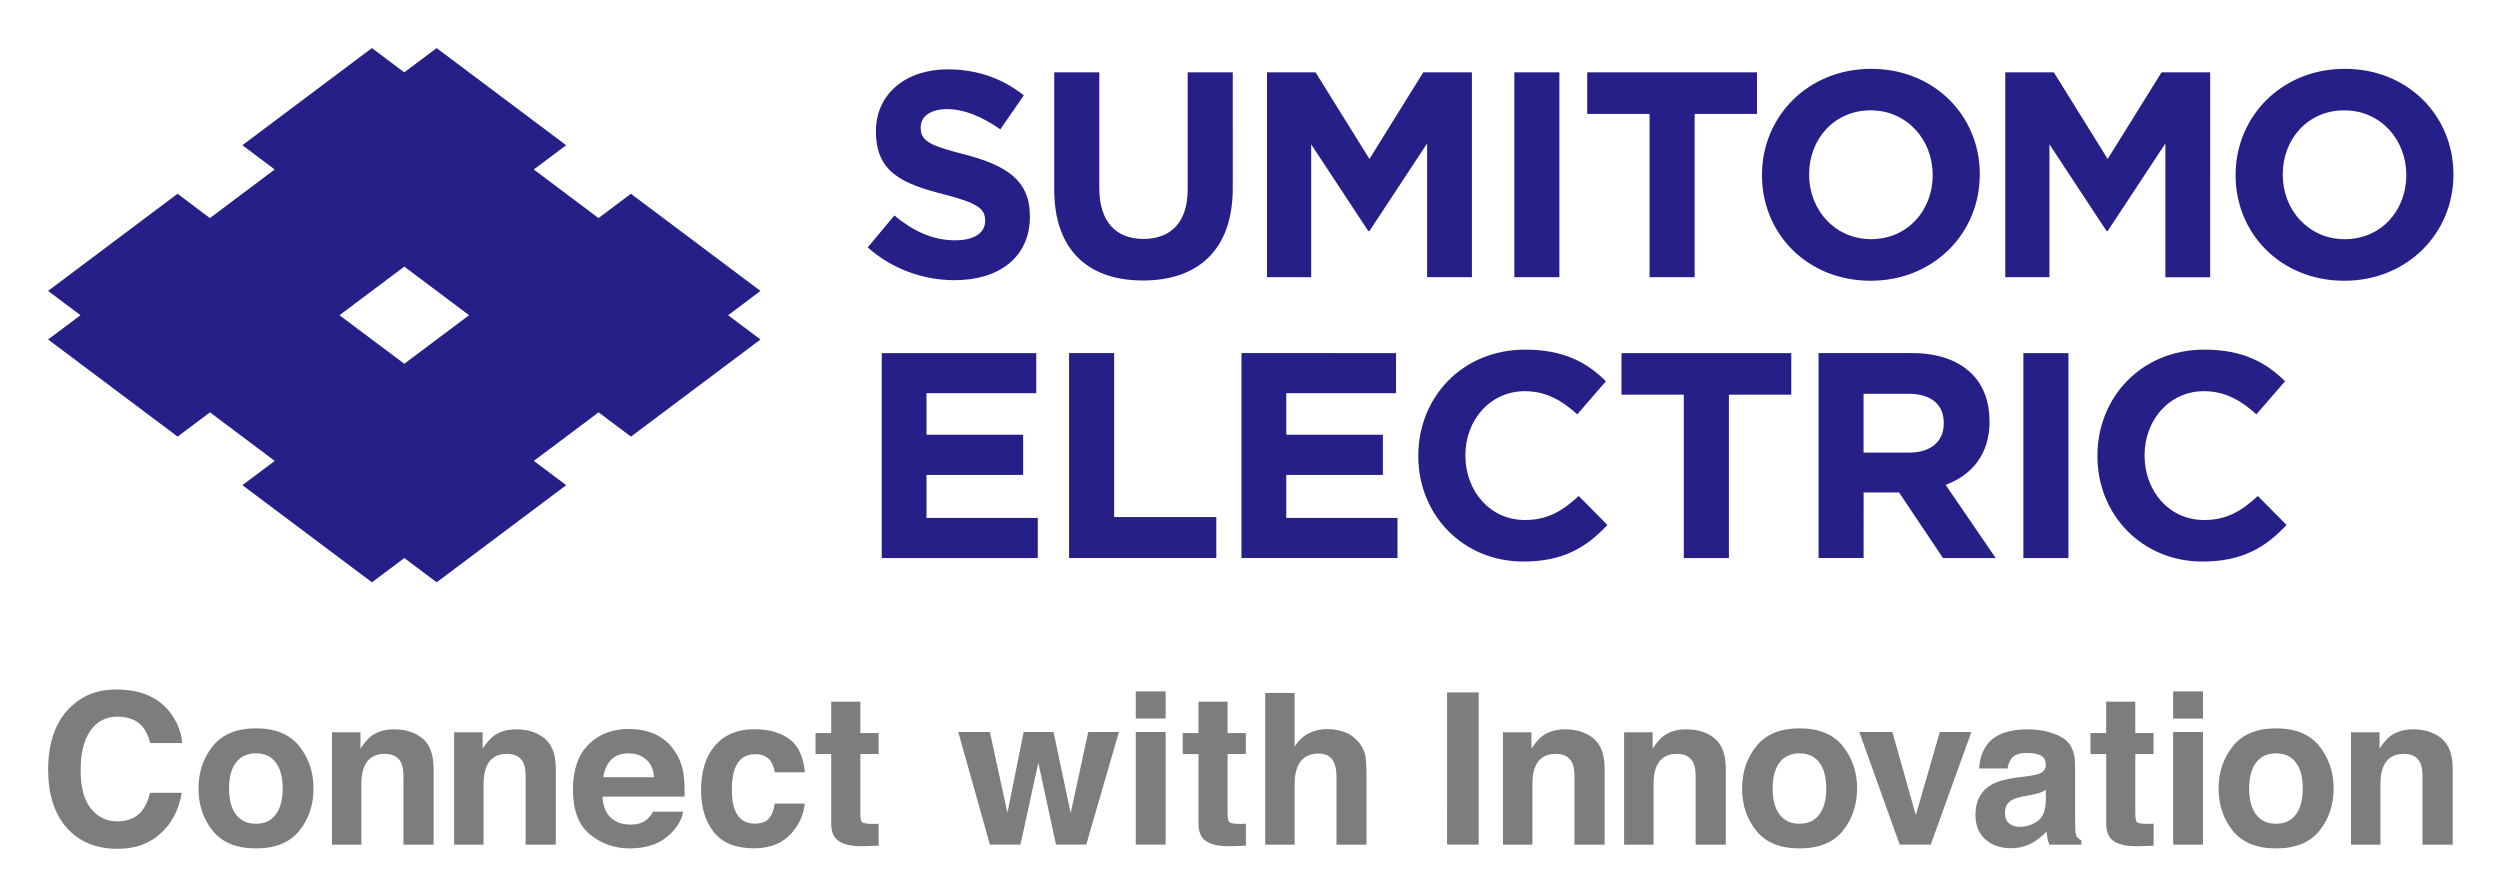 <?xml version="1.0" ?>
<svg xmlns="http://www.w3.org/2000/svg" role="img" viewBox="-9.29 -9.29 483.08 173.08">
	<defs>
		<style>.cls-1{fill:#261f87}</style>
	</defs>
	<path d="M175.35 37.15c-4.53 0-8.26-1.86-11.82-4.8l-5.15 6.16c4.75 4.24 10.8 6.34 16.8 6.34 8.54 0 14.54-4.41 14.54-12.28v-.11c0-6.91-4.53-9.78-12.56-11.89-6.84-1.75-8.54-2.6-8.54-5.2v-.11c0-1.93 1.75-3.46 5.09-3.46s6.79 1.47 10.3 3.9l4.53-6.56c-4.02-3.22-8.94-5.03-14.71-5.03-8.09 0-13.86 4.75-13.86 11.93v.12c0 7.86 5.15 10.07 13.12 12.1 6.62 1.7 7.98 2.83 7.98 5.03v.12c0 2.32-2.15 3.73-5.71 3.73zm44.85-9.78c0 6.28-3.23 9.51-8.54 9.51s-8.53-3.34-8.53-9.79V4.69h-8.71v22.62c0 11.66 6.5 17.6 17.14 17.6s17.36-5.88 17.36-17.88V4.69h-8.71v22.68zm23.87-8.77l11.03 16.75h.23l11.14-16.92v25.85h8.66V4.69h-9.4l-10.4 16.74-10.41-16.74h-9.39v39.59h8.54V18.6zm39.26-13.91h8.7v39.59h-8.7zm26.13 39.59h8.71V12.72h12.05V4.69h-32.81v8.03h12.05v31.56zm63.81-19.79v-.12c0-11.26-8.77-20.36-20.99-20.36s-21.1 9.22-21.1 20.48v.11c0 11.26 8.77 20.36 20.99 20.36s21.09-9.22 21.09-20.47zm-32.98 0v-.12c0-6.79 4.87-12.34 11.88-12.34s11.99 5.66 11.99 12.45v.11c0 6.79-4.87 12.33-11.88 12.33s-11.99-5.66-11.99-12.44zm46.44-5.89l11.03 16.75h.22l11.15-16.92v25.85h8.66V4.69h-9.4l-10.41 16.74-10.4-16.74h-9.39v39.59h8.54V18.6zM443.8 4.01c-12.22 0-21.1 9.22-21.1 20.48v.11c0 11.26 8.77 20.36 20.99 20.36s21.1-9.22 21.1-20.47v-.12c0-11.26-8.77-20.36-20.99-20.36zm11.88 20.59c0 6.79-4.87 12.33-11.88 12.33s-11.99-5.66-11.99-12.44v-.12c0-6.79 4.86-12.34 11.88-12.34s11.99 5.66 11.99 12.45v.11zM169.74 82.48h18.67v-7.76h-18.67v-8.03h21.21v-7.75h-29.86v39.6h30.15v-7.75h-21.5v-8.31zM206 58.94h-8.71v39.6h28.45v-7.91H206V58.94zm33.26 23.54h18.67v-7.76h-18.67v-8.03h21.21v-7.75H230.6v39.6h30.15v-7.75h-21.49v-8.31zm46.1 8.71c-6.79 0-11.49-5.66-11.49-12.44v-.11c0-6.79 4.81-12.34 11.49-12.34 3.96 0 7.07 1.7 10.13 4.47l5.54-6.39c-3.67-3.62-8.14-6.11-15.61-6.11-12.16 0-20.65 9.22-20.65 20.48v.11c0 11.37 8.65 20.36 20.31 20.36 7.64 0 12.16-2.72 16.23-7.07l-5.54-5.6c-3.12 2.83-5.89 4.64-10.41 4.64zm18.67-24.22h12.04v31.57h8.72V66.97h12.05v-8.03h-32.81v8.03zm71.11 5.15v-.11c0-3.73-1.19-6.85-3.4-9.05-2.6-2.6-6.5-4.02-11.53-4.02h-18.1v39.6h8.71V85.87h6.85l8.49 12.67h10.18l-9.67-14.14c5.03-1.87 8.49-5.88 8.49-12.28zm-8.83.45c0 3.34-2.43 5.6-6.67 5.6h-8.83V66.8h8.65c4.24 0 6.85 1.92 6.85 5.65v.11zm15.38-13.63h8.71v39.6h-8.71zm34.9 32.25c-6.79 0-11.48-5.66-11.48-12.44v-.11c0-6.79 4.81-12.34 11.48-12.34 3.96 0 7.07 1.7 10.12 4.47l5.55-6.39c-3.68-3.62-8.15-6.11-15.61-6.11-12.16 0-20.65 9.22-20.65 20.48v.11c0 11.37 8.65 20.36 20.31 20.36 7.63 0 12.16-2.72 16.24-7.07l-5.55-5.6c-3.11 2.83-5.88 4.64-10.41 4.64z" class="cls-1"/>
	<path d="M137.65 46.92l-25.03-18.77-6.26 4.7-12.51-9.39 6.26-4.69L75.08 0l-6.25 4.69L62.57 0 37.54 18.77l6.25 4.69-12.52 9.39-6.25-4.7L0 46.92l6.26 4.7L0 56.31l25.03 18.77 6.25-4.69 12.52 9.38-6.25 4.69 25.03 18.77 6.26-4.69 6.25 4.69 25.03-18.77-6.26-4.69 12.51-9.38 6.26 4.69 25.03-18.77-6.26-4.69 6.26-4.7zm-81.34 4.7l12.52-9.39 12.52 9.39L68.83 61l-12.52-9.38z" class="cls-1"/>
	<g>
		<path fill="#7d7d7d" d="M4.11 127.57c2.37-2.42 5.38-3.63 9.04-3.63 4.9 0 8.48 1.62 10.74 4.87 1.25 1.82 1.92 3.65 2.01 5.49h-6.15c-.39-1.41-.89-2.48-1.51-3.19-1.1-1.28-2.72-1.92-4.87-1.92s-3.92.9-5.18 2.7c-1.26 1.8-1.9 4.36-1.9 7.66s.67 5.77 2 7.42c1.33 1.64 3.03 2.46 5.09 2.46s3.72-.71 4.82-2.12c.61-.76 1.12-1.9 1.52-3.41h6.11c-.53 3.21-1.87 5.82-4.04 7.82-2.17 2.01-4.94 3.01-8.32 3.01-4.19 0-7.48-1.36-9.87-4.07-2.4-2.73-3.59-6.47-3.59-11.22 0-5.14 1.36-9.1 4.09-11.88zm44.43 23.68c-1.84 2.27-4.62 3.4-8.36 3.4s-6.53-1.13-8.36-3.4c-1.84-2.27-2.75-5-2.75-8.19s.92-5.86 2.75-8.16c1.84-2.3 4.62-3.45 8.36-3.45s6.53 1.15 8.36 3.45 2.75 5.02 2.75 8.16-.92 5.92-2.75 8.19zm-4.55-3.14c.89-1.18 1.34-2.86 1.34-5.04s-.45-3.86-1.34-5.03c-.89-1.18-2.17-1.76-3.83-1.76s-2.95.59-3.84 1.76c-.9 1.18-1.35 2.85-1.35 5.03s.45 3.86 1.35 5.04c.9 1.18 2.18 1.77 3.84 1.77s2.94-.59 3.83-1.77zm28.37-14.7c1.42 1.18 2.14 3.13 2.14 5.86v14.65h-5.83v-13.23c0-1.14-.15-2.02-.46-2.63-.56-1.12-1.61-1.68-3.17-1.68-1.92 0-3.23.82-3.94 2.46-.37.87-.56 1.97-.56 3.31v11.78h-5.69v-21.72h5.51v3.17c.73-1.12 1.42-1.92 2.07-2.42 1.16-.88 2.64-1.32 4.43-1.32 2.24 0 4.07.59 5.5 1.77zm23.61 0c1.42 1.18 2.14 3.13 2.14 5.86v14.65h-5.83v-13.23c0-1.14-.15-2.02-.46-2.63-.56-1.12-1.61-1.68-3.17-1.68-1.92 0-3.23.82-3.94 2.46-.37.87-.56 1.97-.56 3.31v11.78h-5.69v-21.72h5.51v3.17c.73-1.12 1.42-1.92 2.07-2.42 1.16-.88 2.64-1.32 4.43-1.32 2.24 0 4.07.59 5.5 1.77zm21.34-.81c1.52.68 2.77 1.75 3.76 3.22.89 1.29 1.47 2.79 1.73 4.5.15 1 .22 2.44.19 4.32h-15.85c.09 2.18.85 3.71 2.28 4.59.87.55 1.91.82 3.14.82 1.3 0 2.35-.33 3.16-1 .44-.36.83-.86 1.17-1.5h5.81c-.15 1.29-.86 2.6-2.11 3.93-1.95 2.12-4.68 3.17-8.19 3.17-2.9 0-5.45-.89-7.66-2.68-2.21-1.78-3.32-4.69-3.32-8.71 0-3.77 1-6.66 3-8.67s4.59-3.02 7.78-3.02c1.89 0 3.6.34 5.12 1.02zm-8.51 4.92c-.8.83-1.31 1.95-1.52 3.37h9.8c-.1-1.51-.61-2.66-1.52-3.44-.91-.78-2.03-1.17-3.37-1.17-1.46 0-2.59.41-3.4 1.24zm31.63 2.44c-.11-.81-.38-1.54-.82-2.2-.64-.88-1.63-1.32-2.98-1.32-1.92 0-3.24.95-3.94 2.85-.37 1.01-.56 2.35-.56 4.02s.19 2.87.56 3.84c.68 1.81 1.96 2.71 3.84 2.71 1.33 0 2.28-.36 2.84-1.08s.9-1.65 1.02-2.79h5.81c-.13 1.73-.76 3.37-1.88 4.91-1.78 2.49-4.43 3.73-7.93 3.73s-6.08-1.04-7.73-3.11c-1.65-2.08-2.48-4.77-2.48-8.08 0-3.73.91-6.64 2.74-8.71 1.82-2.08 4.34-3.11 7.55-3.11 2.73 0 4.96.61 6.7 1.84 1.74 1.22 2.77 3.39 3.09 6.49h-5.83zm7.87-3.55v-4.05h3.03v-6.07h5.63v6.07h3.53v4.05h-3.53v11.5c0 .89.11 1.45.34 1.67.23.22.92.33 2.08.33.17 0 .36 0 .55-.01.19 0 .38-.02.57-.03v4.25l-2.7.1c-2.69.09-4.52-.37-5.51-1.4-.64-.65-.96-1.66-.96-3.01v-13.39h-3.03zm40.22-4.25h5.77l3.31 15.67 3.39-15.67h5.93l-6.31 21.76h-5.85l-3.41-15.85-3.45 15.85h-5.91l-6.11-21.76h6.11l3.39 15.61 3.13-15.61zm27.43-2.6h-5.77v-5.25h5.77v5.25zm-5.77 2.6h5.77v21.76h-5.77v-21.76zm9.08 4.25v-4.05h3.03v-6.07h5.63v6.07h3.53v4.05h-3.53v11.5c0 .89.11 1.45.34 1.67.23.22.92.33 2.08.33.17 0 .36 0 .55-.01.19 0 .38-.02.57-.03v4.25l-2.69.1c-2.69.09-4.52-.37-5.51-1.4-.64-.65-.96-1.66-.96-3.01v-13.39h-3.03zm31.53-4.13c1.09.47 1.99 1.18 2.69 2.14.6.81.96 1.65 1.09 2.51.13.86.2 2.26.2 4.21v12.79h-5.81v-13.25c0-1.17-.2-2.12-.59-2.84-.52-1.01-1.49-1.52-2.93-1.52s-2.63.5-3.4 1.51-1.16 2.44-1.16 4.31v11.79h-5.69v-29.32h5.69v10.38c.82-1.26 1.77-2.15 2.85-2.65s2.22-.75 3.41-.75c1.34 0 2.55.23 3.65.7zm25.65 21.64h-6.11V124.5h6.11v29.42zm22.2-20.51c1.42 1.18 2.14 3.13 2.14 5.86v14.65h-5.83v-13.23c0-1.14-.15-2.02-.46-2.63-.56-1.12-1.61-1.68-3.17-1.68-1.92 0-3.23.82-3.94 2.46-.37.87-.56 1.97-.56 3.31v11.78h-5.69v-21.72h5.51v3.17c.73-1.12 1.42-1.92 2.07-2.42 1.16-.88 2.64-1.32 4.43-1.32 2.24 0 4.07.59 5.5 1.77zm23.41 0c1.42 1.18 2.14 3.13 2.14 5.86v14.65h-5.83v-13.23c0-1.14-.15-2.02-.46-2.63-.56-1.12-1.61-1.68-3.17-1.68-1.92 0-3.23.82-3.94 2.46-.37.87-.56 1.97-.56 3.31v11.78h-5.69v-21.72h5.51v3.17c.73-1.12 1.42-1.92 2.07-2.42 1.16-.88 2.64-1.32 4.43-1.32 2.24 0 4.07.59 5.5 1.77zm24.76 17.84c-1.84 2.27-4.62 3.4-8.36 3.4s-6.53-1.13-8.36-3.4c-1.84-2.27-2.75-5-2.75-8.19s.92-5.86 2.75-8.16c1.84-2.3 4.62-3.45 8.36-3.45s6.53 1.15 8.36 3.45c1.84 2.3 2.75 5.02 2.75 8.16s-.92 5.92-2.75 8.19zm-4.55-3.14c.89-1.18 1.34-2.86 1.34-5.04s-.45-3.86-1.34-5.03c-.89-1.18-2.17-1.76-3.83-1.76s-2.95.59-3.84 1.76c-.9 1.18-1.35 2.85-1.35 5.03s.45 3.86 1.35 5.04c.9 1.18 2.18 1.77 3.84 1.77s2.94-.59 3.83-1.77zm23.28-15.95h6.11l-7.86 21.76h-6l-7.8-21.76h6.39l4.53 16.05 4.63-16.05zm16.99 8.52c1.06-.13 1.82-.3 2.27-.5.82-.35 1.23-.89 1.23-1.62 0-.89-.31-1.51-.94-1.85-.63-.34-1.55-.51-2.76-.51-1.36 0-2.33.33-2.89 1-.4.49-.67 1.16-.81 2h-5.49c.12-1.9.66-3.47 1.6-4.69 1.51-1.92 4.1-2.87 7.78-2.87 2.39 0 4.52.47 6.37 1.42 1.86.95 2.79 2.73 2.79 5.35v9.98c0 .69.01 1.53.04 2.52.04.75.15 1.25.34 1.52s.47.49.84.66v.84h-6.19c-.17-.44-.29-.85-.36-1.24s-.12-.83-.16-1.32c-.79.85-1.7 1.58-2.73 2.18-1.23.71-2.62 1.06-4.18 1.06-1.98 0-3.62-.56-4.91-1.69-1.29-1.12-1.94-2.72-1.94-4.78 0-2.67 1.04-4.61 3.12-5.81 1.14-.65 2.82-1.12 5.03-1.4l1.95-.24zm3.48 2.66c-.37.23-.73.41-1.1.55-.37.14-.88.27-1.53.39l-1.29.24c-1.21.21-2.09.47-2.61.78-.9.52-1.34 1.32-1.34 2.42 0 .97.27 1.67.82 2.11.55.43 1.21.65 2 .65 1.24 0 2.39-.36 3.44-1.08s1.59-2.03 1.63-3.93v-2.12zm8.65-6.93v-4.05h3.03v-6.07h5.63v6.07h3.53v4.05h-3.53v11.5c0 .89.11 1.45.34 1.67.23.22.92.33 2.08.33.17 0 .36 0 .55-.01.19 0 .38-.02.57-.03v4.25l-2.69.1c-2.69.09-4.52-.37-5.51-1.4-.64-.65-.96-1.66-.96-3.01v-13.39h-3.03zm21.74-6.85h-5.77v-5.25h5.77v5.25zm-5.77 2.6h5.77v21.76h-5.77v-21.76zm28.26 19.09c-1.84 2.27-4.62 3.4-8.36 3.4s-6.53-1.13-8.36-3.4c-1.84-2.27-2.75-5-2.75-8.19s.92-5.86 2.75-8.16c1.84-2.3 4.62-3.45 8.36-3.45s6.53 1.15 8.36 3.45c1.84 2.3 2.75 5.02 2.75 8.16s-.92 5.92-2.75 8.19zm-4.55-3.14c.89-1.18 1.34-2.86 1.34-5.04s-.45-3.86-1.34-5.03c-.89-1.18-2.17-1.76-3.83-1.76s-2.94.59-3.84 1.76c-.9 1.18-1.35 2.85-1.35 5.03s.45 3.86 1.35 5.04c.9 1.18 2.18 1.77 3.84 1.77s2.94-.59 3.83-1.77zm28.17-14.7c1.42 1.18 2.14 3.13 2.14 5.86v14.65h-5.83v-13.23c0-1.14-.15-2.02-.46-2.63-.56-1.12-1.61-1.68-3.17-1.68-1.92 0-3.23.82-3.94 2.46-.37.87-.56 1.97-.56 3.31v11.78H445v-21.72h5.51v3.17c.73-1.12 1.42-1.92 2.07-2.42 1.16-.88 2.64-1.32 4.43-1.32 2.24 0 4.07.59 5.5 1.77z"/>
	</g>
</svg>